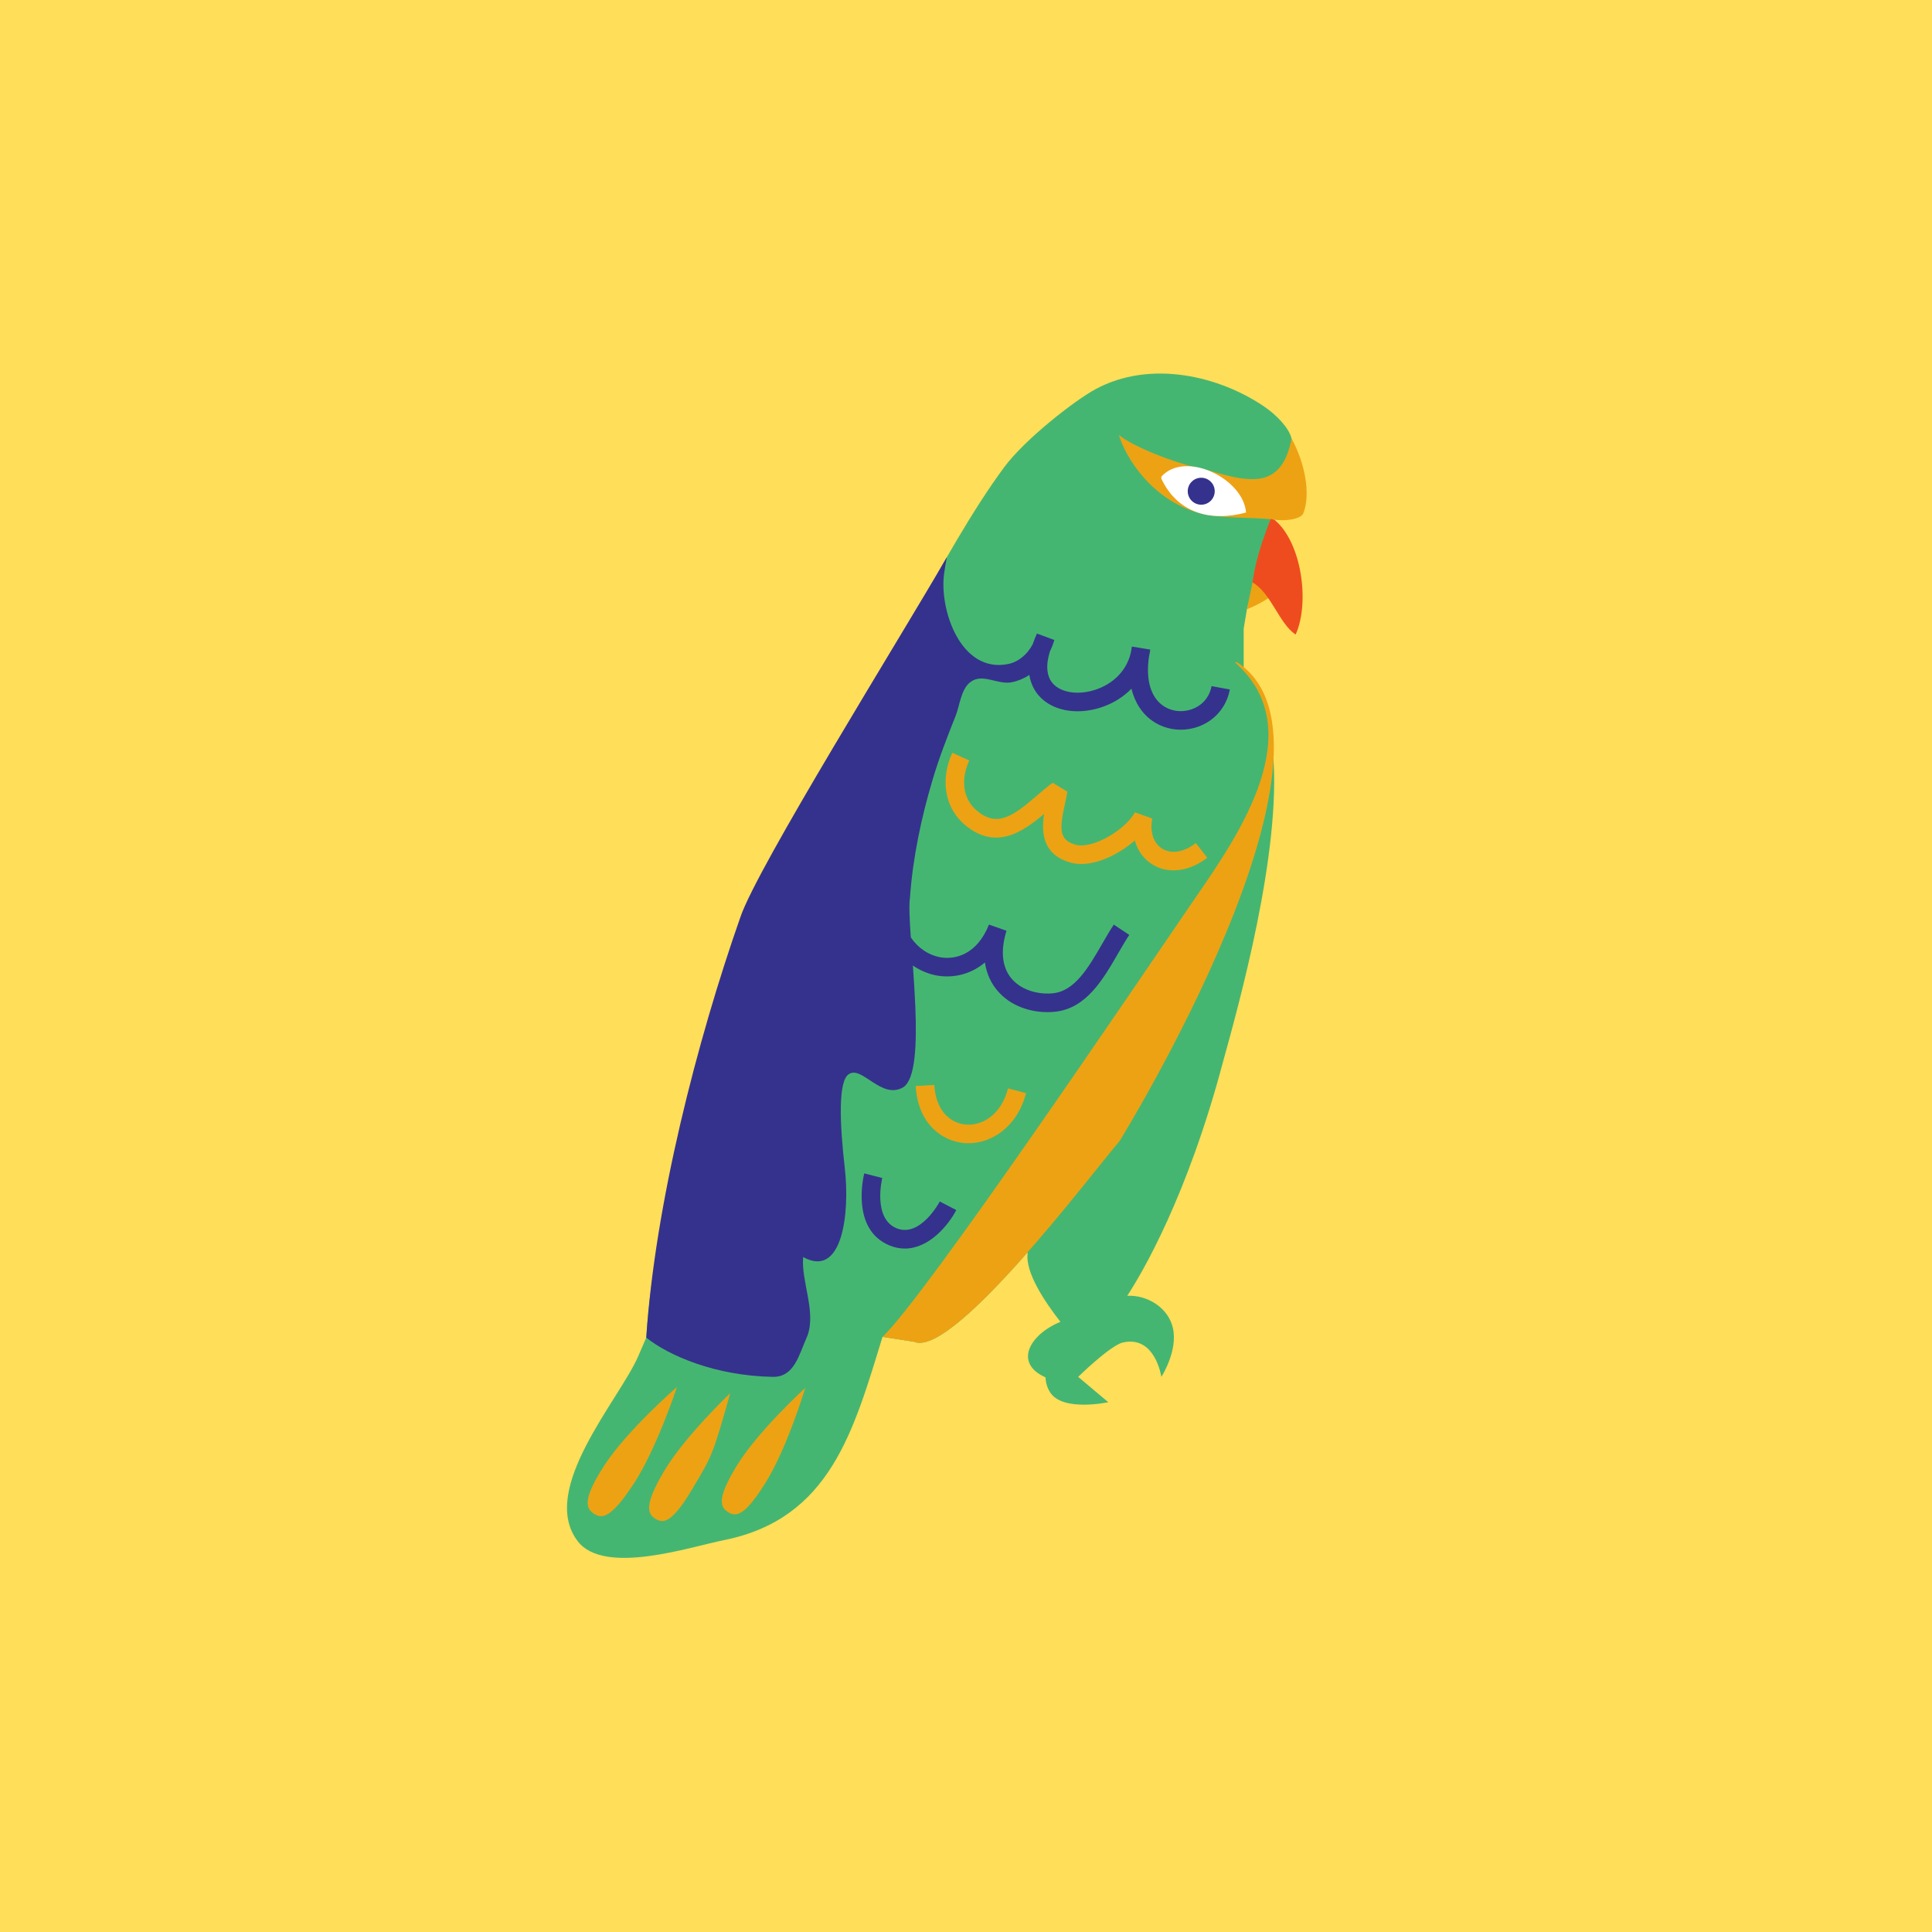 <svg xmlns="http://www.w3.org/2000/svg" xmlns:xlink="http://www.w3.org/1999/xlink" width="1080" zoomAndPan="magnify" viewBox="0 0 810 810" height="1080" preserveAspectRatio="xMidYMid meet" version="1.0"><defs><clipPath id="id1"><path d="M 237.719 156.613 L 542 156.613 L 542 653.113 L 237.719 653.113 Z M 237.719 156.613 " clip-rule="nonzero"/></clipPath><clipPath id="id2"><path d="M 469 182.207 L 547.812 182.207 L 547.812 255.648 L 469 255.648 Z M 469 182.207 " clip-rule="nonzero"/></clipPath></defs><rect x="-81" width="972" fill="rgb(100%, 87.059%, 34.9%)" y="-81" height="972" fill-opacity="1"/><rect x="-81" width="972" fill="rgb(100%, 100%, 100%)" y="-81" height="972" fill-opacity="1"/><rect x="-81" width="972" fill="rgb(100%, 87.059%, 34.9%)" y="-81" height="972" fill-opacity="1"/><g clip-path="url(#id1)"><path fill="rgb(27.06%, 71.37%, 44.31%)" d="M 541.484 183.824 C 540.352 179.141 534.762 173.734 530.426 170.734 C 511.559 157.699 482.488 150.621 459.238 163.199 C 450.664 167.844 429.797 184.016 420.98 195.93 C 394.516 231.672 366.918 292.902 337.824 336.23 L 338.355 337.297 C 327.367 355.102 319.223 375.387 312.062 396.441 C 293.785 448.492 274.598 505.113 270.945 560.812 C 270.945 560.812 267.582 568.598 267.578 568.602 C 259.723 586.758 225.582 624.535 242.238 646.191 C 253.34 660.613 289.074 648.609 303.555 645.699 C 348.082 636.75 357.855 599.934 370 560.492 L 383.184 562.523 C 391.75 566.27 411.883 546.582 430.781 525.082 L 430.879 525.273 C 429.625 533.258 438.012 545.777 444.594 554.18 C 431.801 559.426 424.809 571.418 438.32 577.457 C 438.469 579.891 439.137 582.164 440.52 584.102 C 446.09 591.918 464.641 587.875 464.641 587.875 L 452.035 577.258 C 452.035 577.258 464.27 565.207 470.207 562.984 C 484.312 559.273 486.906 577.258 486.906 577.258 C 486.906 577.258 493.961 566.363 491.734 556.719 C 489.766 548.188 480.969 542.859 472.605 543.27 C 478.812 533.746 497.785 501.699 512.816 444.957 C 519.012 422.484 537.496 356.754 533.695 315.734 C 534.105 300.68 530.328 288.145 521.422 280.289 L 521.422 263.535 L 522.785 255.43 L 532.68 217.688 L 532.695 217.602 C 532.891 217.648 533.082 217.68 533.277 217.723 C 538.625 218.746 542.621 188.512 541.484 183.824 " fill-opacity="1" fill-rule="nonzero"/></g><g clip-path="url(#id2)"><path fill="rgb(92.94%, 63.53%, 7.84%)" d="M 547.77 204.973 C 547.754 204.691 547.734 204.406 547.715 204.117 C 547.668 203.59 547.621 203.051 547.555 202.508 C 547.539 202.332 547.516 202.16 547.492 201.98 C 547.438 201.551 547.379 201.109 547.305 200.68 C 547.27 200.469 547.238 200.27 547.199 200.062 C 547.164 199.844 547.121 199.625 547.082 199.41 C 546.887 198.355 546.648 197.293 546.375 196.23 C 546.16 195.395 545.922 194.562 545.664 193.73 C 545.59 193.492 545.516 193.258 545.434 193.02 C 545.301 192.586 545.152 192.164 545.004 191.746 C 545.004 191.738 545.004 191.73 545 191.73 C 544.043 189.016 542.855 186.34 541.484 183.824 C 539.852 192.758 535.906 200.621 525.898 200.871 C 517.195 201.094 509.016 197.461 500.645 195.711 C 492.801 194.074 474.801 187.246 469.117 182.367 C 471.648 191.109 482.695 210.32 504.496 215.566 C 511.102 217.164 525.895 216.984 532.672 217.684 L 526.172 239.211 L 522.785 255.426 C 527.855 253.402 533.27 250.359 537.328 246.305 L 532.695 217.602 L 532.695 217.605 L 532.695 217.598 C 532.891 217.641 533.082 217.676 533.277 217.719 C 538.629 218.746 545.43 217.688 546.414 215.207 C 547.551 212.324 547.969 208.793 547.77 204.973 " fill-opacity="1" fill-rule="nonzero"/></g><path fill="rgb(92.94%, 63.53%, 7.84%)" d="M 518.555 277.602 L 517.797 277.723 C 549.773 306.035 519.48 349.863 501.203 376.352 C 475.617 413.789 388.273 543.141 370 560.492 L 383.188 562.523 C 399.414 569.617 457.211 492.59 469.383 478.402 C 469.383 478.402 572.258 312.086 518.555 277.602 " fill-opacity="1" fill-rule="nonzero"/><path fill="rgb(92.94%, 63.53%, 7.84%)" d="M 253.578 614.078 C 243.973 628.762 245.672 632.449 249.027 634.641 C 252.383 636.832 256.121 636.691 265.73 622.012 C 275.34 607.332 283.832 581.477 283.832 581.477 C 283.832 581.477 263.191 599.398 253.578 614.078 " fill-opacity="1" fill-rule="nonzero"/><path fill="rgb(92.94%, 63.53%, 7.84%)" d="M 278.398 616.82 C 269.77 631.383 271.57 634.867 274.902 636.832 C 278.23 638.801 281.824 638.5 290.449 623.941 C 298.34 610.625 298.781 610.434 306.141 584.098 C 306.141 584.098 287.023 602.254 278.398 616.82 " fill-opacity="1" fill-rule="nonzero"/><path fill="rgb(92.94%, 63.53%, 7.84%)" d="M 309.199 614.039 C 300.273 628.426 302 631.945 305.289 633.977 C 308.578 636.012 312.18 635.789 321.102 621.406 C 330.027 607.023 337.609 581.891 337.609 581.891 C 337.609 581.891 318.125 599.656 309.199 614.039 " fill-opacity="1" fill-rule="nonzero"/><path fill="rgb(92.94%, 63.53%, 7.84%)" d="M 437.727 341.25 C 436.543 349.141 437.125 358.574 449.328 361.785 L 449.441 361.812 C 457.895 363.762 468.531 358.652 475.77 352.391 C 476.977 356.664 479.535 360.215 483.234 362.473 C 485.891 364.102 488.891 364.898 492.016 364.898 C 496.699 364.898 501.656 363.105 506.152 359.609 L 501.363 353.461 C 496.418 357.305 491.16 358.188 487.301 355.828 C 483.59 353.559 482.016 348.824 483.094 343.172 L 475.844 340.574 C 471.98 347.652 458.641 355.879 451.246 354.238 C 443.93 352.289 444.141 347.797 446.43 337.281 C 446.816 335.496 447.219 333.652 447.488 331.906 L 441.332 328.176 C 439.141 329.777 436.938 331.676 434.801 333.508 C 424.387 342.449 417.539 347.492 408.539 338.945 C 403.66 334.074 402.848 326.555 406.359 318.832 L 399.266 315.609 C 394.43 326.246 395.867 337.297 403.098 344.523 C 416.645 357.379 428.609 348.938 437.727 341.25 " fill-opacity="1" fill-rule="nonzero"/><path fill="rgb(92.94%, 63.53%, 7.84%)" d="M 403.961 479.211 C 404.621 479.281 405.297 479.312 405.98 479.312 C 415.309 479.312 426.293 472.996 430.184 458.312 L 422.648 456.32 C 419.629 467.727 411.473 472.145 404.746 471.461 C 398.863 470.867 392.355 466.195 391.707 454.871 L 383.926 455.312 C 384.855 471.551 395.297 478.336 403.961 479.211 " fill-opacity="1" fill-rule="nonzero"/><path fill="rgb(93.329%, 29.799%, 11.76%)" d="M 534.266 217.883 C 533.93 217.836 532.887 217.645 532.695 217.598 L 532.68 217.684 C 532.68 217.684 529.77 224.992 527.73 232.039 C 525.688 239.082 525.133 244.168 525.133 244.168 C 532.969 248.688 536.219 261.395 543.199 266.047 C 549.195 252.863 545.84 227.336 534.266 217.883 " fill-opacity="1" fill-rule="nonzero"/><path fill="rgb(100%, 100%, 100%)" d="M 486.906 200.699 C 493.59 214.887 507.188 218.941 522.402 214.887 C 521.383 200.699 496.93 188.68 486.906 199.828 L 486.906 200.699 " fill-opacity="1" fill-rule="nonzero"/><path fill="rgb(20.779%, 19.609%, 55.289%)" d="M 503.617 200.297 C 506.746 200.297 509.277 202.828 509.277 205.949 C 509.277 209.07 506.746 211.598 503.617 211.598 C 500.496 211.598 497.965 209.07 497.965 205.949 C 497.965 202.828 500.496 200.297 503.617 200.297 " fill-opacity="1" fill-rule="nonzero"/><path fill="rgb(20.779%, 19.609%, 55.289%)" d="M 375.883 514.949 C 365.773 510.777 369.855 494.039 369.898 493.871 L 366.121 492.914 L 362.344 491.945 C 362.102 492.902 356.547 515.402 372.91 522.148 C 375.133 523.062 377.285 523.469 379.352 523.469 C 389.59 523.469 397.672 513.578 400.926 507.332 L 394.012 503.734 C 393.934 503.887 385.832 519.047 375.883 514.949 " fill-opacity="1" fill-rule="nonzero"/><path fill="rgb(20.779%, 19.609%, 55.289%)" d="M 507.941 287.66 C 507.094 292.281 504.051 295.82 499.602 297.371 C 495.027 298.965 490.027 298.066 486.551 295.031 C 482.086 291.133 480.41 284.16 481.734 275.238 C 481.949 274.285 482.121 273.316 482.242 272.336 L 474.555 271.078 C 474.367 272.016 474.199 272.93 474.062 273.82 C 472.281 281.168 466.711 286.871 458.762 289.324 C 451.746 291.488 444.766 290.363 441.391 286.527 C 438.762 283.539 438.375 278.84 440.203 273.051 C 440.938 271.562 441.555 269.98 442.035 268.316 L 434.746 265.617 C 434.035 267.18 433.449 268.66 432.98 270.074 C 430.668 274.461 426.941 277.527 422.648 278.395 C 402.816 282.398 393.672 255.621 395.844 240.328 C 396.16 238.102 396.535 235.844 396.977 233.586 C 377.914 266.625 317.602 363.379 310.438 384.434 C 292.164 436.484 274.602 505.113 270.945 560.812 C 280.387 568.359 299.844 576.809 323.941 577.254 C 333.078 577.418 334.902 568.121 338.559 559.902 C 342.215 549.855 335.82 537.074 336.734 527.027 C 353.18 536.16 356.363 508.691 354.191 489.805 C 352.016 470.918 351.352 453.059 355.922 450.32 C 361.402 446.668 369.625 461.277 378.762 455.797 C 383.812 452.438 384.41 437.824 383.75 421.883 C 383.516 416.211 383.129 410.371 382.727 404.801 C 385.625 406.789 388.789 408.141 391.922 408.82 C 398.242 410.203 406.27 409.16 412.934 403.527 C 413.691 408.723 415.816 412.5 417.984 415.117 C 423.656 421.957 432.125 424.344 439.145 424.344 C 440.281 424.344 441.371 424.277 442.414 424.164 C 455.449 422.793 462.547 410.5 468.812 399.656 C 470.406 396.883 471.922 394.262 473.453 391.969 L 466.969 387.648 C 465.297 390.152 463.723 392.875 462.059 395.762 C 456.469 405.445 450.684 415.461 441.574 416.422 C 436.344 417.008 428.594 415.707 423.988 410.148 C 420.102 405.461 419.406 398.57 421.977 390.215 L 414.625 387.637 C 409.754 399.969 400.57 402.738 393.586 401.215 C 389.246 400.27 384.824 397.465 381.863 392.965 C 381.336 385.43 381.043 379.348 381.508 376.348 C 382.711 359.457 386.262 342.777 391.094 326.566 C 393.773 317.586 397.172 308.855 400.645 300.156 C 402.34 295.914 402.867 289.16 406.66 286.102 C 411.832 281.926 418.172 287.242 424.195 286.031 C 426.824 285.5 429.305 284.461 431.551 282.996 C 432.219 287.113 434.016 289.938 435.539 291.668 C 440.988 297.867 451.008 299.867 461.062 296.766 C 466.316 295.145 470.852 292.355 474.375 288.727 C 475.879 295.008 479.031 298.805 481.426 300.895 C 485.199 304.195 490.062 305.934 495.047 305.934 C 497.43 305.934 499.84 305.539 502.168 304.727 C 509.238 302.262 514.258 296.406 515.609 289.066 L 507.941 287.66 " fill-opacity="1" fill-rule="nonzero"/></svg>